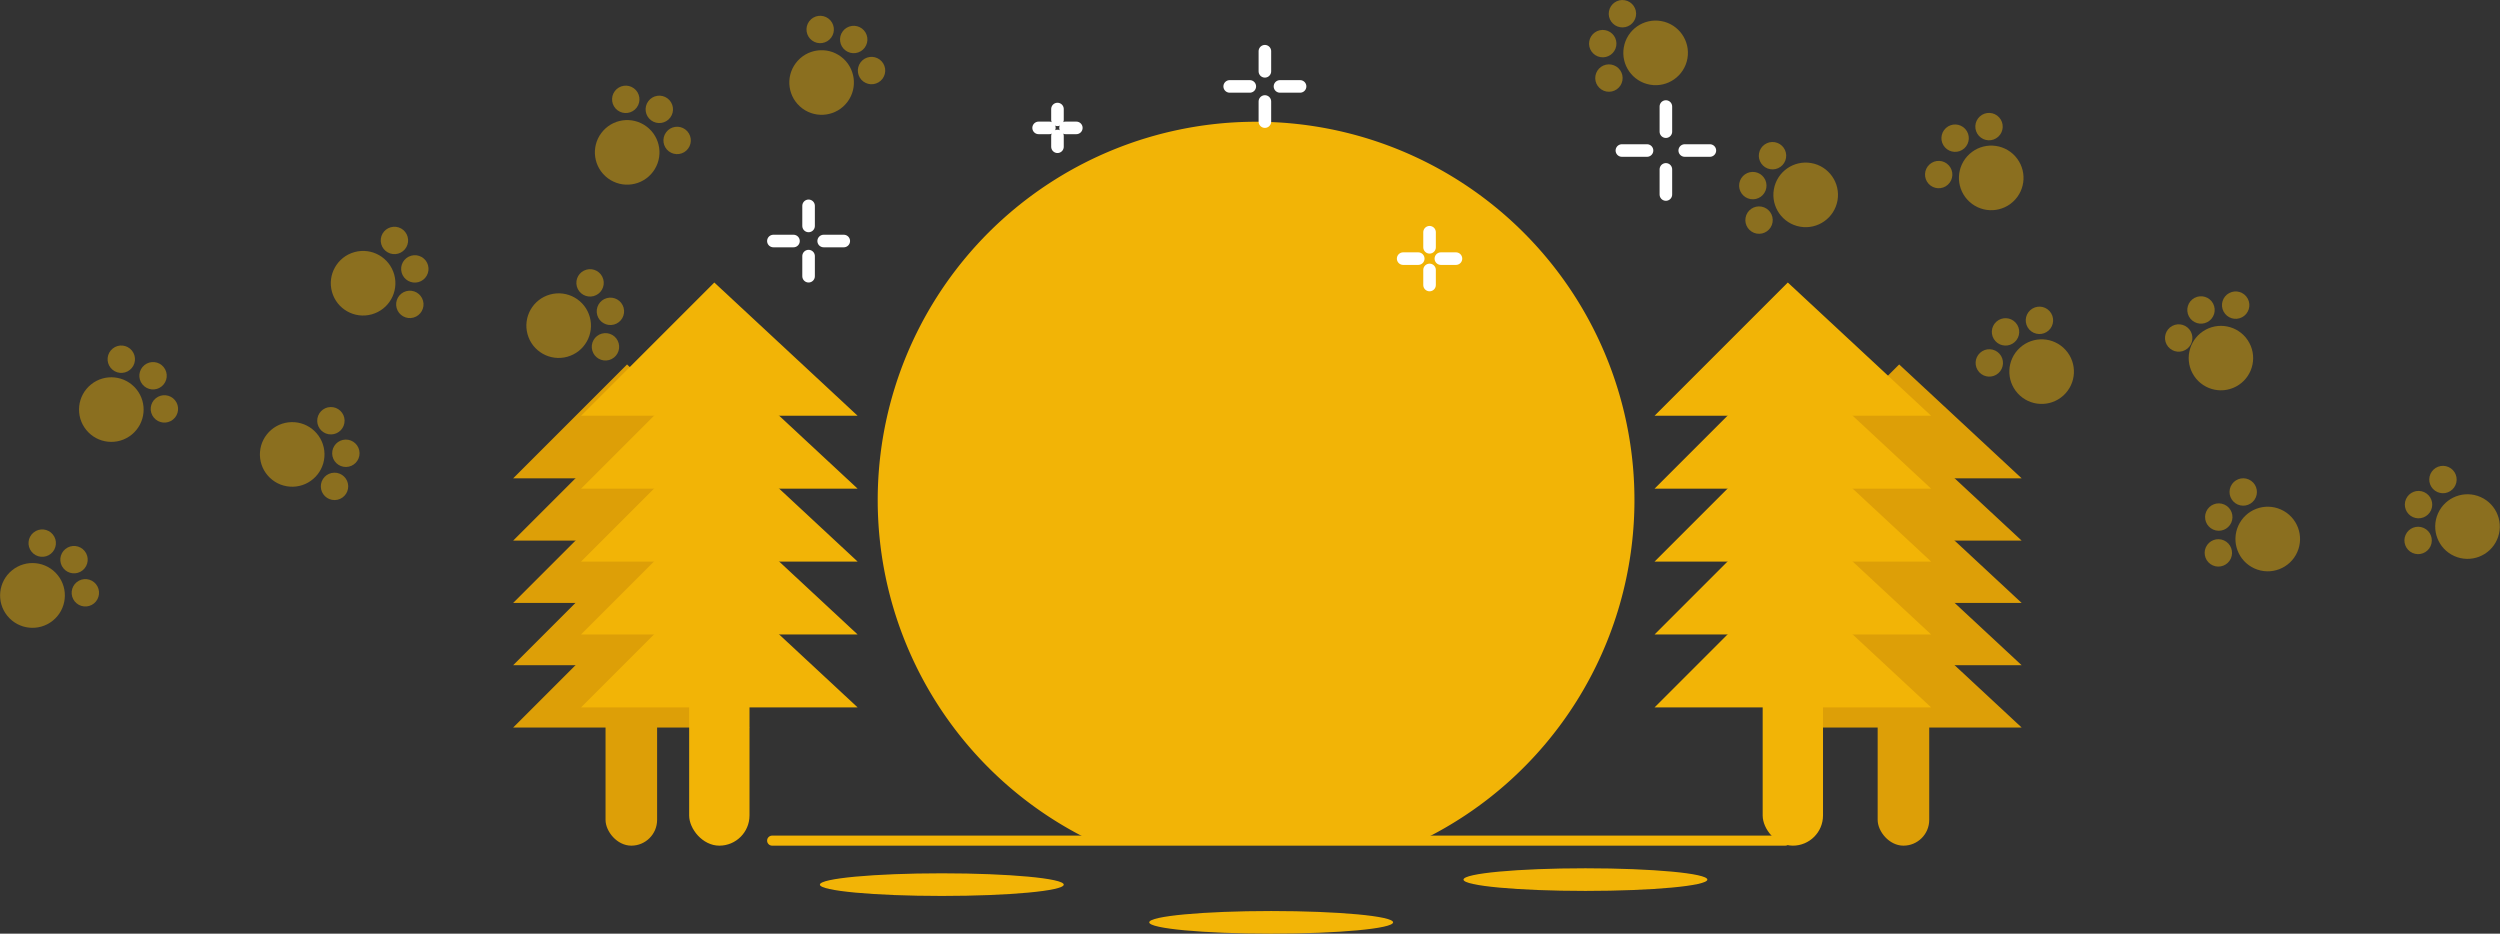 <svg xmlns="http://www.w3.org/2000/svg" viewBox="0 0 994.4 371.37"><rect x="0" y="0" width="994.4" height="371.37" fill="#333333" stroke="none"/><title>Asset 5</title><g id="Layer_2" data-name="Layer 2"><g id="familienaam"><g id="background"><polygon points="755.41 144.96 710.12 190.25 804.12 190.25 755.41 144.96" style="fill:#dd9f07"/><polygon points="755.41 169.74 710.12 215.03 804.12 215.03 755.41 169.74" style="fill:#dd9f07"/><polygon points="755.41 194.52 710.12 239.81 804.12 239.81 755.41 194.52" style="fill:#dd9f07"/><polygon points="755.41 219.3 710.12 264.59 804.12 264.59 755.41 219.3" style="fill:#dd9f07"/><polygon points="755.41 244.08 710.12 289.37 804.12 289.37 755.41 244.08" style="fill:#dd9f07"/><rect x="746.86" y="268.01" width="20.51" height="68.36" rx="10.25" ry="10.25" style="fill:#dd9f07"/><polygon points="711.12 112.37 658.12 165.37 768.12 165.37 711.12 112.37" style="fill:#f2b406"/><polygon points="711.12 141.37 658.12 194.37 768.12 194.37 711.12 141.37" style="fill:#f2b406"/><polygon points="711.12 170.37 658.12 223.37 768.12 223.37 711.12 170.37" style="fill:#f2b406"/><polygon points="711.12 199.37 658.12 252.37 768.12 252.37 711.12 199.37" style="fill:#f2b406"/><polygon points="711.12 228.37 658.12 281.37 768.12 281.37 711.12 228.37" style="fill:#f2b406"/><rect x="701.12" y="256.37" width="24" height="80" rx="12" ry="12" style="fill:#f2b406"/><polygon points="249.41 144.96 204.12 190.25 298.12 190.25 249.41 144.96" style="fill:#dd9f07"/><polygon points="249.41 169.74 204.12 215.03 298.12 215.03 249.41 169.74" style="fill:#dd9f07"/><polygon points="249.41 194.52 204.12 239.81 298.12 239.81 249.41 194.52" style="fill:#dd9f07"/><polygon points="249.41 219.3 204.12 264.59 298.12 264.59 249.41 219.3" style="fill:#dd9f07"/><polygon points="249.41 244.08 204.12 289.37 298.12 289.37 249.41 244.08" style="fill:#dd9f07"/><rect x="240.86" y="268.01" width="20.51" height="68.36" rx="10.25" ry="10.25" style="fill:#dd9f07"/><polygon points="284.12 112.37 231.12 165.37 341.12 165.37 284.12 112.37" style="fill:#f2b406"/><polygon points="284.12 141.37 231.12 194.37 341.12 194.37 284.12 141.37" style="fill:#f2b406"/><polygon points="284.12 170.37 231.12 223.37 341.12 223.37 284.12 170.37" style="fill:#f2b406"/><polygon points="284.12 199.37 231.12 252.37 341.12 252.37 284.12 199.37" style="fill:#f2b406"/><polygon points="284.12 228.37 231.12 281.37 341.12 281.37 284.12 228.37" style="fill:#f2b406"/><rect x="274.12" y="256.37" width="24" height="80" rx="12" ry="12" style="fill:#f2b406"/><line x1="307.12" y1="334.37" x2="710.12" y2="334.37" style="fill:none;stroke:#f2b406;stroke-linecap:round;stroke-linejoin:round;stroke-width:4px"/><path d="M650.12,198.87A150.5,150.5,0,1,0,434,334.37H565.18A150.51,150.51,0,0,0,650.12,198.87Z" style="fill:#f2b406"/><g style="opacity:0.46"><circle cx="144.42" cy="112.66" r="12.85" transform="translate(-24.8 42.57) rotate(-15.46)" style="fill:#f2b406"/><circle cx="163.02" cy="121.07" r="5.45" transform="translate(-26.38 47.84) rotate(-15.46)" style="fill:#f2b406"/><circle cx="165" cy="106.96" r="5.45" transform="translate(-22.54 47.85) rotate(-15.46)" style="fill:#f2b406"/><circle cx="156.89" cy="95.64" r="5.45" transform="translate(-19.82 45.28) rotate(-15.46)" style="fill:#f2b406"/><circle cx="222.22" cy="129.53" r="12.85" transform="translate(-26.49 63.92) rotate(-15.46)" style="fill:#f2b406"/><circle cx="240.83" cy="137.95" r="5.45" transform="translate(-28.06 69.19) rotate(-15.46)" style="fill:#f2b406"/><circle cx="242.8" cy="123.84" r="5.45" transform="translate(-24.23 69.2) rotate(-15.46)" style="fill:#f2b406"/><circle cx="234.7" cy="112.52" r="5.45" transform="translate(-21.5 66.63) rotate(-15.46)" style="fill:#f2b406"/><circle cx="249.47" cy="60.61" r="12.85" transform="translate(51.64 224.23) rotate(-53.25)" style="fill:#f2b406"/><circle cx="269.33" cy="55.86" r="5.45" transform="translate(63.43 238.24) rotate(-53.25)" style="fill:#f2b406"/><circle cx="262.25" cy="43.5" r="5.45" transform="translate(70.48 227.6) rotate(-53.25)" style="fill:#f2b406"/><circle cx="248.91" cy="39.52" r="5.45" transform="translate(68.31 215.31) rotate(-53.25)" style="fill:#f2b406"/><circle cx="326.81" cy="32.82" r="12.85" transform="translate(104.97 275.04) rotate(-53.25)" style="fill:#f2b406"/><circle cx="346.67" cy="28.07" r="5.45" transform="translate(116.75 289.04) rotate(-53.25)" style="fill:#f2b406"/><circle cx="339.58" cy="15.71" r="5.45" transform="translate(123.81 278.4) rotate(-53.25)" style="fill:#f2b406"/><circle cx="326.24" cy="11.73" r="5.45" transform="translate(121.64 266.11) rotate(-53.25)" style="fill:#f2b406"/><circle cx="12.85" cy="236.06" r="12.85" transform="matrix(0.78, -0.63, 0.63, 0.78, -145.82, 60.81)" style="fill:#f2b406"/><circle cx="16.8" cy="216.02" r="5.45" transform="translate(-132.32 58.83) rotate(-39.04)" style="fill:#f2b406"/><circle cx="29.44" cy="222.61" r="5.45" transform="translate(-133.64 68.25) rotate(-39.04)" style="fill:#f2b406"/><circle cx="33.95" cy="235.78" r="5.45" transform="translate(-140.93 74.04) rotate(-39.04)" style="fill:#f2b406"/><circle cx="44.29" cy="162.91" r="12.85" transform="translate(-92.73 64.28) rotate(-39.04)" style="fill:#f2b406"/><circle cx="48.24" cy="142.88" r="5.45" transform="translate(-79.22 62.29) rotate(-39.04)" style="fill:#f2b406"/><circle cx="60.88" cy="149.46" r="5.45" transform="translate(-80.55 71.72) rotate(-39.04)" style="fill:#f2b406"/><circle cx="65.39" cy="162.64" r="5.45" transform="translate(-87.84 77.51) rotate(-39.04)" style="fill:#f2b406"/><circle cx="116.23" cy="180.75" r="12.85" transform="translate(-3.92 2.58) rotate(-1.25)" style="fill:#f2b406"/><circle cx="131.63" cy="167.34" r="5.45" transform="translate(-3.63 2.92) rotate(-1.25)" style="fill:#f2b406"/><circle cx="137.58" cy="180.29" r="5.45" transform="translate(-3.91 3.05) rotate(-1.25)" style="fill:#f2b406"/><circle cx="133.07" cy="193.46" r="5.45" transform="translate(-4.2 2.95) rotate(-1.25)" style="fill:#f2b406"/></g><g style="opacity:0.46"><circle cx="812.05" cy="147.77" r="12.85" transform="translate(111.86 584.8) rotate(-42.28)" style="fill:#f2b406"/><circle cx="811.17" cy="127.37" r="5.45" transform="translate(125.36 578.9) rotate(-42.28)" style="fill:#f2b406"/><circle cx="797.69" cy="131.97" r="5.45" transform="translate(118.75 571.02) rotate(-42.28)" style="fill:#f2b406"/><circle cx="791.24" cy="144.31" r="5.45" transform="translate(108.77 569.9) rotate(-42.28)" style="fill:#f2b406"/><circle cx="792" cy="70.72" r="12.85" transform="translate(158.48 551.26) rotate(-42.28)" style="fill:#f2b406"/><circle cx="791.12" cy="50.32" r="5.45" transform="translate(171.98 545.36) rotate(-42.28)" style="fill:#f2b406"/><circle cx="777.64" cy="54.92" r="5.45" transform="translate(165.37 537.49) rotate(-42.28)" style="fill:#f2b406"/><circle cx="771.19" cy="67.26" r="5.45" transform="matrix(0.74, -0.67, 0.67, 0.74, 155.39, 536.36)" style="fill:#f2b406"/><circle cx="718.2" cy="77.5" r="12.85" transform="translate(518.04 771.59) rotate(-80.07)" style="fill:#f2b406"/><circle cx="705" cy="61.92" r="5.45" transform="translate(522.47 745.69) rotate(-80.07)" style="fill:#f2b406"/><circle cx="697.17" cy="73.82" r="5.45" transform="translate(504.26 747.82) rotate(-80.07)" style="fill:#f2b406"/><circle cx="699.63" cy="87.53" r="5.45" transform="translate(492.81 761.6) rotate(-80.07)" style="fill:#f2b406"/><circle cx="658.5" cy="21.03" r="12.85" transform="translate(524.27 666.04) rotate(-80.07)" style="fill:#f2b406"/><circle cx="645.3" cy="5.45" r="5.45" transform="translate(528.69 640.15) rotate(-80.07)" style="fill:#f2b406"/><circle cx="637.47" cy="17.35" r="5.45" transform="translate(510.49 642.28) rotate(-80.07)" style="fill:#f2b406"/><circle cx="639.94" cy="31.05" r="5.45" transform="translate(499.03 656.05) rotate(-80.07)" style="fill:#f2b406"/><circle cx="981.54" cy="209.49" r="12.85" transform="translate(389.03 1019.58) rotate(-65.87)" style="fill:#f2b406"/><circle cx="961.88" cy="215.01" r="5.45" transform="translate(372.38 1004.9) rotate(-65.87)" style="fill:#f2b406"/><circle cx="962.06" cy="200.76" r="5.45" transform="translate(385.48 996.64) rotate(-65.87)" style="fill:#f2b406"/><circle cx="971.78" cy="190.79" r="5.45" transform="translate(400.32 999.61) rotate(-65.87)" style="fill:#f2b406"/><circle cx="902.08" cy="214.44" r="12.85" transform="translate(337.54 949.99) rotate(-65.87)" style="fill:#f2b406"/><circle cx="882.42" cy="219.96" r="5.45" transform="translate(320.89 935.31) rotate(-65.87)" style="fill:#f2b406"/><circle cx="882.6" cy="205.71" r="5.45" transform="translate(333.99 927.05) rotate(-65.87)" style="fill:#f2b406"/><circle cx="892.32" cy="195.74" r="5.45" transform="translate(348.84 930.02) rotate(-65.87)" style="fill:#f2b406"/><circle cx="885.54" cy="142.19" r="12.85" transform="matrix(0.88, -0.47, 0.47, 0.88, 37.29, 433.51)" style="fill:#f2b406"/><circle cx="866.62" cy="134.5" r="5.45" transform="translate(38.68 423.7) rotate(-28.08)" style="fill:#f2b406"/><circle cx="875.49" cy="123.35" r="5.45" transform="translate(44.97 426.56) rotate(-28.08)" style="fill:#f2b406"/><circle cx="889.28" cy="121.43" r="5.45" transform="translate(47.5 432.82) rotate(-28.08)" style="fill:#f2b406"/></g><ellipse cx="374.62" cy="351.87" rx="48.5" ry="4.5" style="fill:#f2b406"/><ellipse cx="505.62" cy="366.87" rx="48.5" ry="4.5" style="fill:#f2b406"/><ellipse cx="630.62" cy="349.87" rx="48.5" ry="4.5" style="fill:#f2b406"/><line x1="503.12" y1="20.37" x2="503.12" y2="28.37" style="fill:none;stroke:#fff;stroke-linecap:round;stroke-linejoin:round;stroke-width:5px"/><line x1="517.12" y1="34.37" x2="509.12" y2="34.37" style="fill:none;stroke:#fff;stroke-linecap:round;stroke-linejoin:round;stroke-width:5px"/><line x1="503.12" y1="48.37" x2="503.12" y2="40.37" style="fill:none;stroke:#fff;stroke-linecap:round;stroke-linejoin:round;stroke-width:5px"/><line x1="489.12" y1="34.37" x2="497.12" y2="34.37" style="fill:none;stroke:#fff;stroke-linecap:round;stroke-linejoin:round;stroke-width:5px"/><line x1="321.62" y1="81.87" x2="321.62" y2="89.87" style="fill:none;stroke:#fff;stroke-linecap:round;stroke-linejoin:round;stroke-width:5px"/><line x1="335.62" y1="95.87" x2="327.62" y2="95.87" style="fill:none;stroke:#fff;stroke-linecap:round;stroke-linejoin:round;stroke-width:5px"/><line x1="321.62" y1="109.87" x2="321.62" y2="101.87" style="fill:none;stroke:#fff;stroke-linecap:round;stroke-linejoin:round;stroke-width:5px"/><line x1="307.62" y1="95.87" x2="315.62" y2="95.87" style="fill:none;stroke:#fff;stroke-linecap:round;stroke-linejoin:round;stroke-width:5px"/><line x1="662.62" y1="42.37" x2="662.62" y2="52.37" style="fill:none;stroke:#fff;stroke-linecap:round;stroke-linejoin:round;stroke-width:5px"/><line x1="680.12" y1="59.87" x2="670.12" y2="59.87" style="fill:none;stroke:#fff;stroke-linecap:round;stroke-linejoin:round;stroke-width:5px"/><line x1="662.62" y1="77.37" x2="662.62" y2="67.37" style="fill:none;stroke:#fff;stroke-linecap:round;stroke-linejoin:round;stroke-width:5px"/><line x1="645.12" y1="59.87" x2="655.12" y2="59.87" style="fill:none;stroke:#fff;stroke-linecap:round;stroke-linejoin:round;stroke-width:5px"/><line x1="420.62" y1="43.37" x2="420.62" y2="47.66" style="fill:none;stroke:#fff;stroke-linecap:round;stroke-linejoin:round;stroke-width:5px"/><line x1="428.12" y1="50.87" x2="423.83" y2="50.87" style="fill:none;stroke:#fff;stroke-linecap:round;stroke-linejoin:round;stroke-width:5px"/><line x1="420.62" y1="58.37" x2="420.62" y2="54.09" style="fill:none;stroke:#fff;stroke-linecap:round;stroke-linejoin:round;stroke-width:5px"/><line x1="413.12" y1="50.87" x2="417.4" y2="50.87" style="fill:none;stroke:#fff;stroke-linecap:round;stroke-linejoin:round;stroke-width:5px"/><line x1="568.62" y1="92.37" x2="568.62" y2="98.37" style="fill:none;stroke:#fff;stroke-linecap:round;stroke-linejoin:round;stroke-width:5px"/><line x1="579.12" y1="102.87" x2="573.12" y2="102.87" style="fill:none;stroke:#fff;stroke-linecap:round;stroke-linejoin:round;stroke-width:5px"/><line x1="568.62" y1="113.37" x2="568.62" y2="107.37" style="fill:none;stroke:#fff;stroke-linecap:round;stroke-linejoin:round;stroke-width:5px"/><line x1="558.12" y1="102.87" x2="564.12" y2="102.87" style="fill:none;stroke:#fff;stroke-linecap:round;stroke-linejoin:round;stroke-width:5px"/></g></g></g></svg>